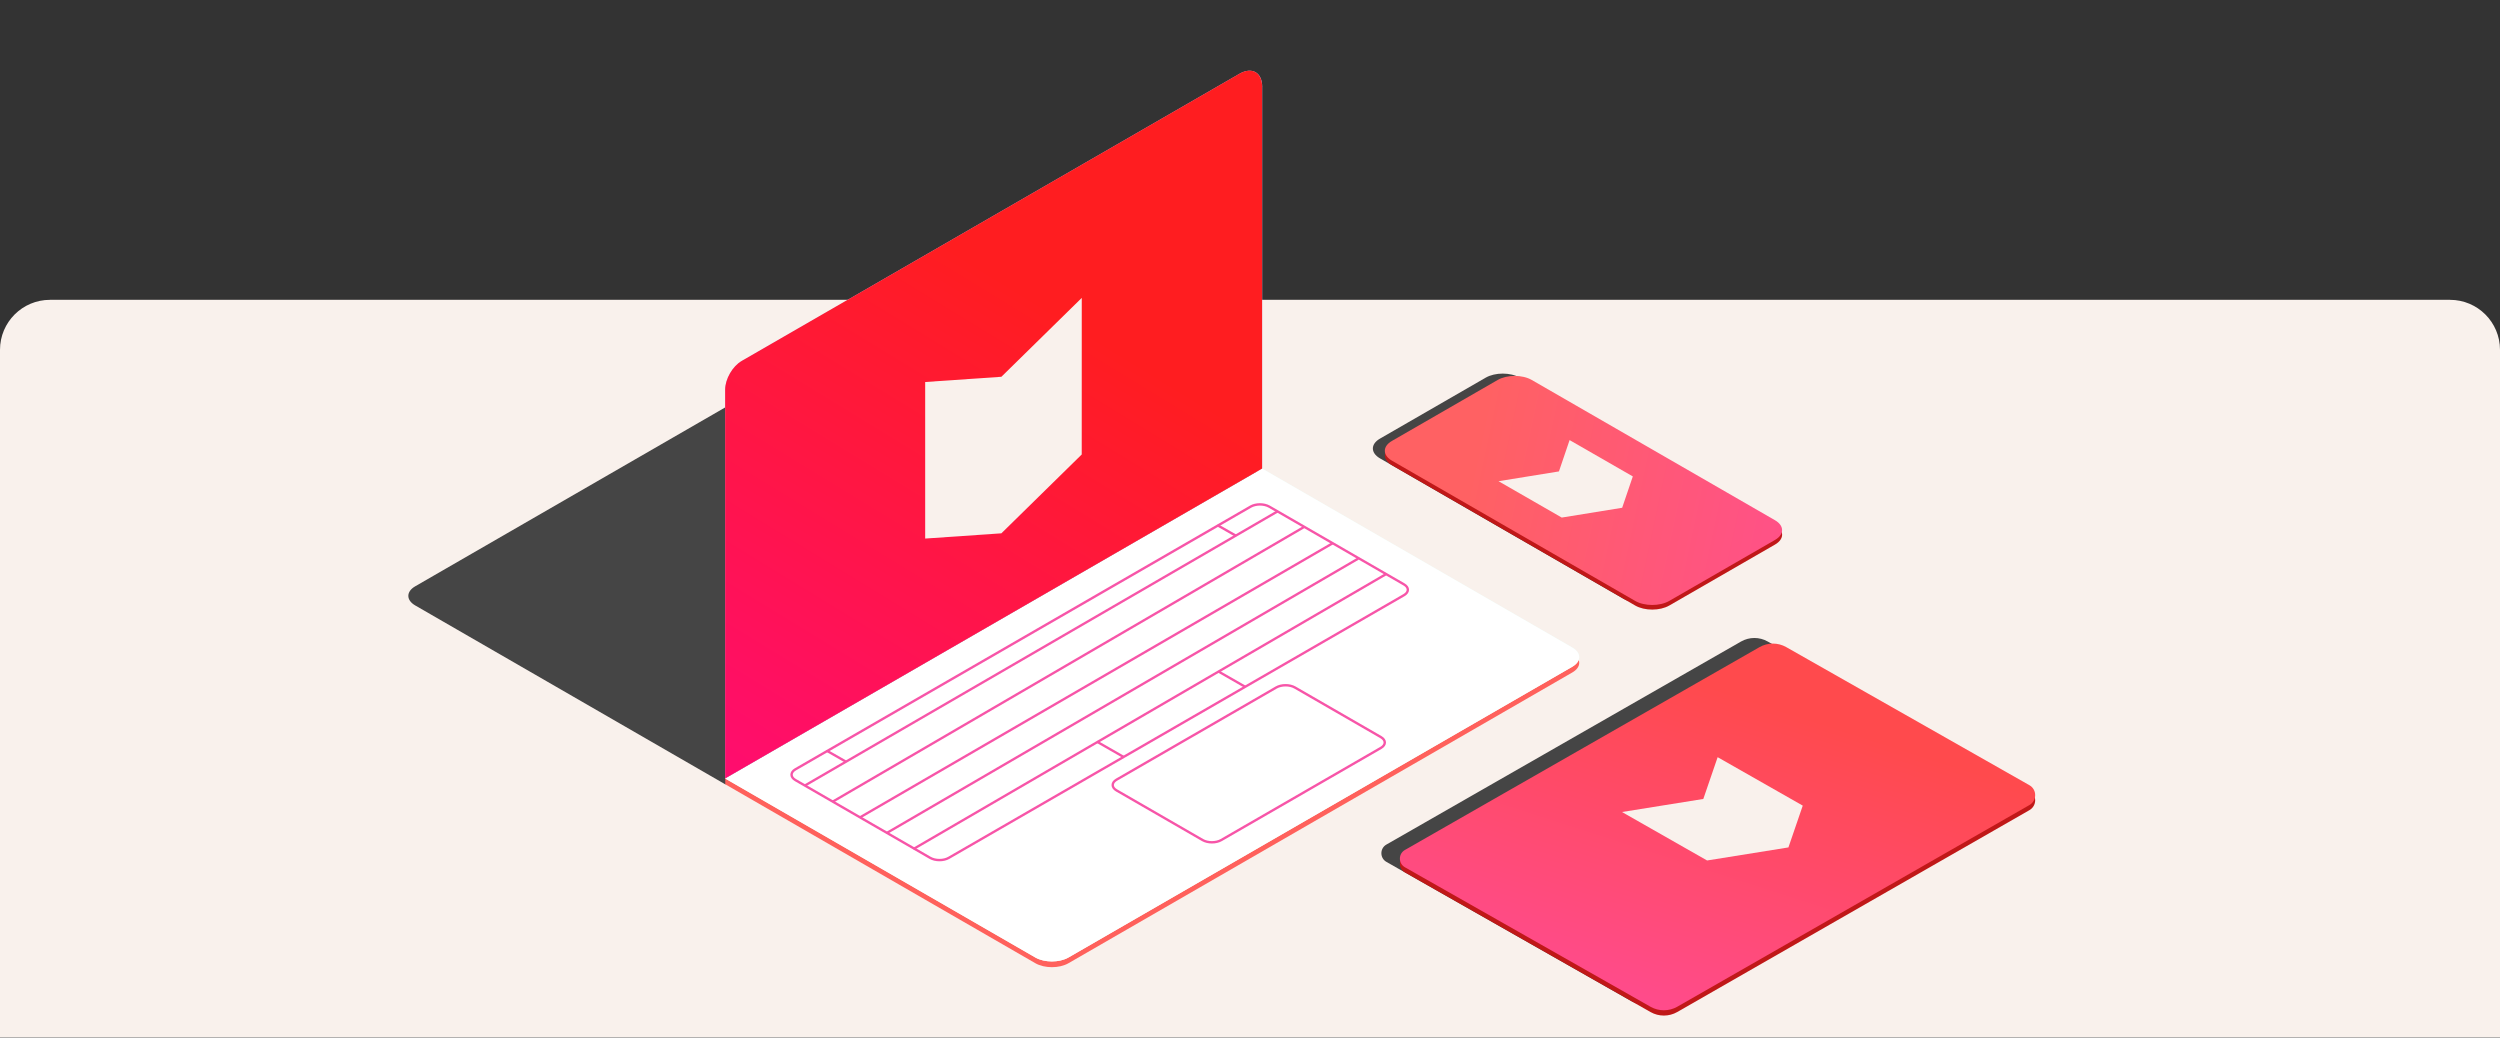<svg width="600" height="249" viewBox="0 0 600 249" fill="none" xmlns="http://www.w3.org/2000/svg">
<rect x="0" y="0" width="600" height="249" fill="#333333" stroke="none"/>
<g clip-path="url(#clip0_7346_10728)">
<path d="M0 83.96C0 77.332 5.373 71.96 12 71.96H588C594.627 71.96 600 77.332 600 83.96V248.96H0V83.96Z" fill="#F9F1EC"/>
<path d="M174.081 188.247L302.955 113.873L228.531 70.928C226.332 69.659 222.774 69.659 220.574 70.928L99.648 140.714C97.449 141.983 97.449 144.033 99.648 145.302L174.071 188.247H174.081Z" fill="#454545"/>
<path fill-rule="evenodd" clip-rule="evenodd" d="M176.917 186.577L302.941 113.853L377.364 156.797C379.563 158.067 379.563 160.116 377.364 161.386L256.438 231.171C254.239 232.441 250.68 232.441 248.481 231.171L174.058 188.226V186.677L176.847 186.367L176.907 186.577H176.917Z" fill="#FF615C"/>
<path d="M302.931 112.477L174.058 186.85L248.481 229.795C250.68 231.065 254.239 231.065 256.438 229.795L377.364 160.01C379.563 158.74 379.563 156.691 377.364 155.421L302.941 112.477H302.931Z" fill="#E9FFF9"/>
<path d="M302.936 20.873C302.936 17.385 300.486 15.975 297.468 17.715L178.031 86.63C175.832 87.9 174.052 90.979 174.052 93.518V186.835L302.926 112.461V20.863L302.936 20.873Z" fill="#C4D1FD"/>
<path d="M302.925 112.477L174.051 186.85L248.475 229.795C250.674 231.065 254.232 231.065 256.432 229.795L377.358 160.01C379.557 158.74 379.557 156.691 377.358 155.421L302.935 112.477H302.925Z" fill="white"/>
<path d="M302.916 20.864C302.916 17.375 300.467 15.966 297.448 17.705L178.011 86.621C175.812 87.89 174.033 90.969 174.033 93.508V186.825L302.906 112.451V20.854L302.916 20.864Z" fill="url(#paint0_linear_7346_10728)"/>
<path d="M225.471 206.712C226.33 206.712 227.18 206.522 227.85 206.132L337.1 143.084C337.79 142.684 338.17 142.135 338.17 141.545C338.17 140.955 337.79 140.405 337.1 140.005L304.762 121.342C303.422 120.572 301.333 120.572 300.004 121.342L190.753 184.39C190.063 184.79 189.684 185.339 189.684 185.929C189.684 186.519 190.063 187.069 190.753 187.469L223.092 206.132C223.761 206.512 224.611 206.712 225.471 206.712ZM302.393 121.342C303.153 121.342 303.912 121.512 304.482 121.842L336.82 140.505C337.33 140.795 337.6 141.165 337.6 141.545C337.6 141.925 337.32 142.295 336.82 142.584L227.57 205.632C226.42 206.302 224.541 206.302 223.381 205.632L191.043 186.969C190.543 186.679 190.263 186.309 190.263 185.929C190.263 185.549 190.543 185.179 191.043 184.89L300.294 121.842C300.873 121.512 301.633 121.342 302.383 121.342H302.393Z" fill="#F755A8"/>
<path d="M290.863 202.444C291.723 202.444 292.573 202.254 293.242 201.864L331.569 179.742C332.258 179.342 332.638 178.792 332.638 178.202C332.638 177.613 332.258 177.063 331.569 176.663L310.916 164.747C309.577 163.977 307.487 163.977 306.158 164.747L267.832 186.869C267.142 187.269 266.762 187.819 266.762 188.409C266.762 188.999 267.142 189.548 267.832 189.948L288.484 201.864C289.154 202.244 290.004 202.444 290.863 202.444ZM308.537 164.747C309.297 164.747 310.056 164.917 310.626 165.247L331.279 177.163C331.778 177.453 332.058 177.823 332.058 178.202C332.058 178.582 331.778 178.952 331.279 179.242L292.953 201.364C291.793 202.034 289.914 202.034 288.764 201.364L268.112 189.448C267.612 189.159 267.332 188.789 267.332 188.409C267.332 188.029 267.612 187.659 268.112 187.369L306.438 165.247C307.017 164.917 307.777 164.747 308.527 164.747H308.537Z" fill="#F755A8"/>
<path d="M193.372 188.698C193.372 188.698 193.472 188.688 193.512 188.658L306.651 123.041C306.791 122.961 306.831 122.791 306.751 122.651C306.671 122.511 306.491 122.461 306.361 122.551L193.222 188.168C193.082 188.248 193.042 188.418 193.122 188.558C193.172 188.648 193.272 188.698 193.372 188.698Z" fill="#F755A8"/>
<path d="M312.801 126.247L313.088 126.739L199.952 192.666L199.665 192.173L312.801 126.247Z" fill="#F755A8"/>
<path d="M206.559 196.365C206.559 196.365 206.659 196.355 206.699 196.325L319.838 130.708C319.978 130.628 320.018 130.458 319.938 130.318C319.858 130.179 319.688 130.139 319.548 130.218L206.409 195.835C206.269 195.915 206.229 196.085 206.309 196.225C206.359 196.315 206.459 196.365 206.559 196.365Z" fill="#F755A8"/>
<path d="M212.979 200.114C212.979 200.114 213.079 200.104 213.119 200.074L325.978 134.387C326.118 134.307 326.158 134.127 326.078 133.997C325.998 133.857 325.828 133.817 325.689 133.897L212.829 199.584C212.689 199.664 212.649 199.844 212.729 199.974C212.779 200.064 212.879 200.114 212.979 200.114Z" fill="#F755A8"/>
<path d="M219.442 203.923C219.442 203.923 219.542 203.913 219.582 203.883L332.721 138.077C332.861 137.997 332.901 137.827 332.821 137.687C332.741 137.547 332.571 137.507 332.431 137.587L219.292 203.393C219.152 203.473 219.112 203.643 219.192 203.783C219.242 203.873 219.342 203.923 219.442 203.923Z" fill="#F755A8"/>
<path d="M203.025 182.479C203.165 182.559 203.215 182.729 203.135 182.869C203.055 183.009 202.885 183.059 202.745 182.979L203.025 182.479ZM198.447 180.52C198.307 180.44 198.267 180.27 198.337 180.13C198.417 179.99 198.587 179.94 198.727 180.02L198.447 180.52ZM292.273 126.419C292.133 126.339 292.083 126.169 292.163 126.029C292.243 125.889 292.413 125.839 292.553 125.919L292.263 126.419H292.273ZM202.735 182.969L198.447 180.52L198.727 180.02L203.015 182.469L202.735 182.969ZM296.561 128.878L292.273 126.429L292.563 125.929L296.851 128.378L296.561 128.878Z" fill="#F755A8"/>
<path d="M292.557 160.904L298.995 164.589L298.712 165.083L292.274 161.398L292.557 160.904Z" fill="#F755A8"/>
<path d="M263.432 177.773L269.869 181.458L269.586 181.953L263.148 178.267L263.432 177.773Z" fill="#F755A8"/>
<mask id="mask0_7346_10728" style="mask-type:alpha" maskUnits="userSpaceOnUse" x="174" y="16" width="129" height="171">
<path d="M302.93 20.877C302.93 17.389 300.481 15.979 297.462 17.718L178.025 86.634C175.826 87.904 174.046 90.983 174.046 93.522V186.839L302.92 112.465V20.867L302.93 20.877Z" fill="#DBDBDB"/>
</mask>
<g mask="url(#mask0_7346_10728)">
<path d="M222.043 91.682V129.255L240.329 127.998L259.614 109.074L259.623 71.493L240.333 90.425L222.043 91.682Z" fill="#F9F1EC"/>
</g>
<path d="M482.607 187.132L424.247 153.96C422.26 152.829 419.826 152.835 417.842 153.969L332.738 202.693C331.127 203.615 331.13 205.941 332.745 206.856L340.859 211.467L391.69 240.362C393.676 241.492 396.114 241.486 398.098 240.352L482.617 191.906C483.486 191.409 483.999 190.514 483.999 189.514C483.999 188.514 483.473 187.625 482.607 187.132Z" fill="#454545"/>
<path d="M487.049 189.664L428.689 156.492C426.702 155.361 424.268 155.368 422.284 156.502L337.18 205.225C335.569 206.147 335.573 208.474 337.187 209.389L345.301 214L396.132 242.894C398.119 244.025 400.557 244.018 402.54 242.884L487.059 194.438C487.928 193.941 488.442 193.046 488.442 192.046C488.442 191.046 487.915 190.157 487.049 189.664Z" fill="#C01818"/>
<path d="M487.049 188.443L428.689 155.302C426.702 154.172 424.268 154.178 422.284 155.311L337.18 203.991C335.569 204.911 335.573 207.236 337.187 208.15L345.301 212.757L396.132 241.625C398.119 242.754 400.557 242.748 402.54 241.615L487.059 193.213C487.928 192.717 488.442 191.822 488.442 190.823C488.442 189.824 487.915 188.936 487.049 188.443Z" fill="url(#paint1_linear_7346_10728)"/>
<path d="M389.276 194.883L408.796 191.749L412.235 181.724L432.661 193.351L429.221 203.381L409.702 206.515L389.276 194.883Z" fill="#F9F1EC"/>
<path d="M364.762 90.647L423.125 124.299C425.396 125.61 425.396 127.73 423.125 129.033L397.763 143.657C395.492 144.969 391.817 144.969 389.554 143.657L331.191 110.005C328.92 108.694 328.92 106.574 331.191 105.271L356.553 90.647C358.824 89.335 362.499 89.335 364.762 90.647Z" fill="#454545"/>
<path d="M367.641 92.309L426.004 125.961C428.275 127.273 428.275 129.392 426.004 130.695L400.642 145.319C398.371 146.631 394.696 146.631 392.433 145.319L334.07 111.667C331.799 110.356 331.799 108.236 334.07 106.933L359.432 92.309C361.703 90.997 365.378 90.997 367.641 92.309Z" fill="#C01818"/>
<path d="M367.634 91.2L425.997 124.853C428.268 126.164 428.268 128.284 425.997 129.587L400.635 144.211C398.364 145.522 394.689 145.522 392.426 144.211L334.063 110.559C331.792 109.247 331.792 107.127 334.063 105.824L359.425 91.2C361.696 89.889 365.371 89.889 367.634 91.2Z" fill="url(#paint2_linear_7346_10728)"/>
<path d="M359.646 115.49L374.147 113.14L376.702 105.621L391.875 114.342L389.32 121.864L374.82 124.215L359.646 115.49Z" fill="#F9F1EC"/>
</g>
<defs>
<linearGradient id="paint0_linear_7346_10728" x1="268.175" y1="34.593" x2="176.218" y2="184.918" gradientUnits="userSpaceOnUse">
<stop offset="0.24" stop-color="#FF1D20"/>
<stop offset="1" stop-color="#FF0D6E"/>
</linearGradient>
<linearGradient id="paint1_linear_7346_10728" x1="415.568" y1="166.359" x2="389.688" y2="246.753" gradientUnits="userSpaceOnUse">
<stop stop-color="#FF4A4D"/>
<stop offset="1" stop-color="#FF4B91"/>
</linearGradient>
<linearGradient id="paint2_linear_7346_10728" x1="353.296" y1="112.202" x2="428.182" y2="128.17" gradientUnits="userSpaceOnUse">
<stop stop-color="#FF6163"/>
<stop offset="1" stop-color="#FF5187"/>
</linearGradient>
<clipPath id="clip0_7346_10728">
<rect width="600" height="248" fill="white" transform="translate(0 0.96)"/>
</clipPath>
</defs>
</svg>
